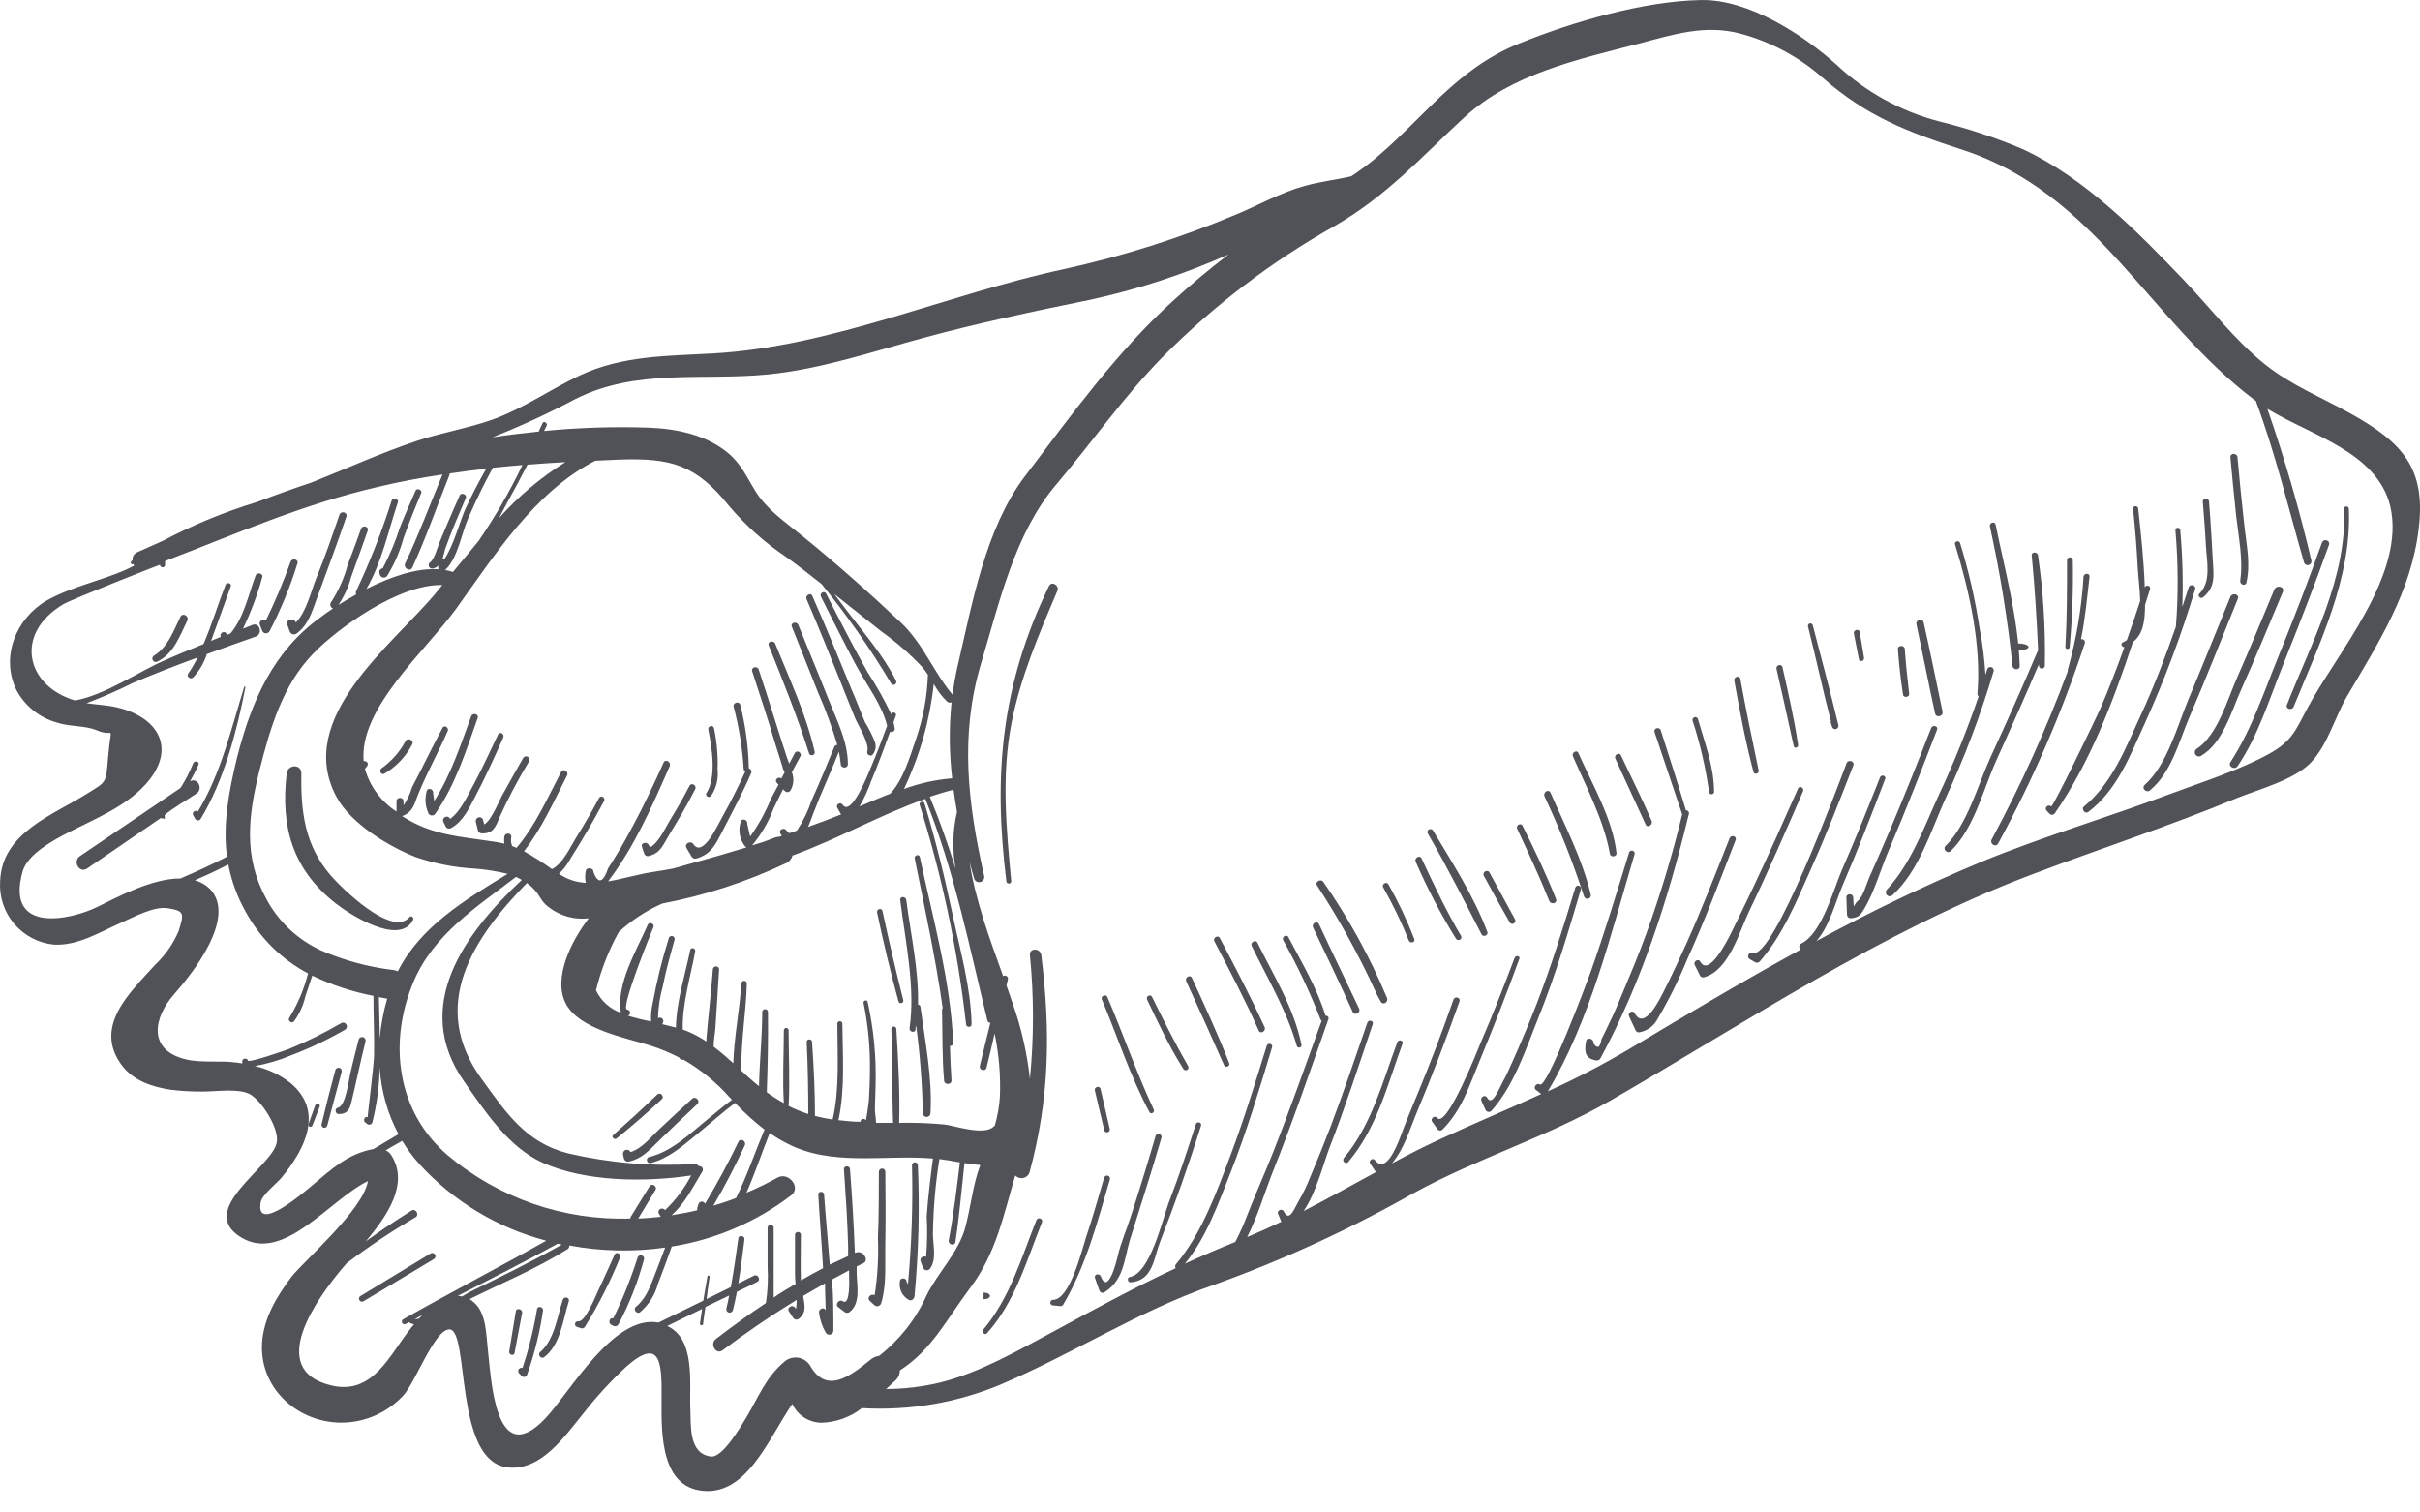 <svg width="80" height="50" viewBox="0 0 80 50" fill="none" xmlns="http://www.w3.org/2000/svg">
<path d="M77.696 13.666C76.734 13.128 75.747 12.739 74.876 12.045C73.869 11.238 73.085 10.192 72.197 9.264C70.657 7.651 68.934 5.897 66.886 4.938C65.983 4.554 65.051 4.244 64.097 4.011C62.831 3.679 61.668 3.036 60.714 2.141C59.586 1.126 57.783 -0.028 56.241 0.001C54.329 0.032 51.969 0.728 50.206 1.444C48.133 2.29 47.104 3.864 45.452 5.249C45.201 5.456 44.939 5.65 44.668 5.829C44.157 5.945 43.641 6.004 43.131 6.145C42.338 6.362 41.602 6.785 40.846 7.098C39.012 7.869 37.111 8.471 35.167 8.898C31.309 9.724 27.519 11.461 23.568 11.684C22.045 11.768 20.568 11.752 19.16 12.414C18.171 12.882 17.291 13.514 16.253 13.881C15.449 14.163 14.603 14.301 13.797 14.569C12.61 14.966 11.47 15.485 10.306 15.948C9.698 16.151 9.095 16.367 8.495 16.596C7.423 16.922 6.384 17.35 5.393 17.874L4.53 18.26C4.481 18.282 4.439 18.319 4.413 18.366C4.386 18.414 4.376 18.469 4.384 18.522L4.344 18.551C4.291 18.593 4.344 18.686 4.401 18.644L4.437 18.7C4.344 18.745 4.248 18.793 4.155 18.838C3.309 19.208 2.345 19.402 1.552 19.848C0.537 20.431 0.01 21.703 0.537 22.8C0.675 23.064 0.865 23.296 1.096 23.482C1.327 23.669 1.593 23.806 1.879 23.886C2.297 24.03 2.819 23.976 3.213 24.148C3.808 24.408 3.673 23.835 3.574 25.031C3.501 25.919 3.521 25.832 2.895 26.227C1.747 26.949 0.058 27.527 0.004 29.134C-0.029 29.645 0.137 30.148 0.468 30.539C0.799 30.929 1.269 31.176 1.778 31.227C2.565 31.274 3.298 30.815 3.983 30.513C4.386 30.335 5.083 29.949 5.545 30.025C6.109 30.116 6.084 30.194 5.909 30.77C5.73 31.197 5.463 31.581 5.125 31.898C4.31 32.803 3.067 33.928 4.028 35.217C4.412 35.73 5.038 35.933 5.644 36.026C5.998 36.068 6.354 36.088 6.71 36.085C7.17 36.085 7.861 35.975 8.241 36.162C8.622 36.348 9.24 37.29 9.149 37.769C9 38.581 6.468 39.986 7.968 40.905C9.378 41.768 10.884 39.667 12.164 39.044C12.001 40.008 10.043 41.683 9.626 42.222C9.147 42.862 8.718 43.573 8.664 44.39C8.563 45.989 10.01 47.171 11.555 47.016C12.234 46.948 12.864 46.635 13.329 46.136C13.723 45.721 14.35 43.984 14.84 43.948C15.545 43.894 14.973 48.313 16.786 48.51C17.897 48.635 18.681 47.461 19.296 46.711C19.724 46.163 20.195 45.65 20.706 45.177C21.834 44.184 21.876 45.062 21.871 46.13C21.871 47.12 21.761 49.041 23.117 49.269C24.66 49.531 25.393 47.577 26.191 46.412C26.278 46.597 26.415 46.754 26.587 46.863C26.76 46.973 26.959 47.032 27.164 47.033C27.646 47.016 28.111 46.848 28.492 46.55C30.062 46.642 31.632 46.375 33.083 45.769C35.46 44.757 37.671 43.324 40.113 42.481C42.401 41.659 44.614 40.643 46.729 39.444C48.833 38.291 51.123 37.597 53.215 36.396C57.775 33.77 62.152 30.82 67.095 28.937C69.388 28.065 71.717 27.312 73.982 26.37C74.692 26.088 75.854 25.776 76.401 25.2C76.948 24.625 77.202 23.672 77.586 23.02C78.64 21.227 79.715 19.56 79.96 17.454C80.191 15.468 79.416 14.622 77.696 13.666ZM19.008 13.198C21.03 12.169 23.213 12.592 25.384 12.378C27.136 12.203 28.802 11.636 30.491 11.179C32.324 10.68 34.172 10.291 36.035 9.91C37.607 9.569 39.14 9.067 40.61 8.413C39.967 8.903 39.346 9.425 38.754 9.966C36.896 11.659 35.398 13.745 33.881 15.745C32.575 17.471 32.141 19.947 31.656 22.025C31.583 22.341 31.529 22.654 31.487 22.964C30.849 22.203 30.531 21.289 29.767 20.567C28.723 19.583 27.635 18.618 26.521 17.716C25.957 17.253 25.373 16.87 24.97 16.235C24.688 15.776 24.505 15.344 24.076 14.983C23.348 14.371 22.361 14.171 21.431 14.137C20.281 14.099 19.13 14.135 17.985 14.247C18.013 14.185 18.044 14.126 18.075 14.064C18.106 14.002 17.985 13.895 17.939 13.985C17.894 14.075 17.852 14.171 17.807 14.267C17.297 14.318 16.786 14.38 16.281 14.456C17.213 14.088 18.123 13.668 19.008 13.198ZM33.055 36.249C33.034 36.575 32.977 36.897 32.886 37.211L32.852 37.239C32.544 37.56 31.526 37.205 31.225 37.174C30.726 37.127 30.225 37.109 29.724 37.12C29.753 36.085 29.693 35.039 29.631 34.018C29.631 33.911 29.459 33.908 29.465 34.018C29.51 35.053 29.485 36.091 29.524 37.12H28.96C28.96 36.991 28.923 36.796 28.923 36.689C28.923 36.407 28.943 36.125 28.946 35.843C28.969 34.929 28.881 34.017 28.684 33.124C28.664 33.034 28.529 33.071 28.548 33.161C28.7 33.903 28.77 34.66 28.757 35.417C28.757 35.741 28.74 36.066 28.723 36.387C28.723 36.435 28.633 37.05 28.622 37.033C28.611 37.015 28.594 37.001 28.575 36.994C28.555 36.986 28.534 36.985 28.514 36.991C28.493 36.997 28.476 37.009 28.463 37.026C28.451 37.042 28.444 37.063 28.444 37.084C28.193 37.084 27.951 37.058 27.716 37.03C27.942 36.007 27.855 34.867 27.846 33.829C27.843 33.81 27.832 33.792 27.817 33.78C27.802 33.767 27.783 33.76 27.763 33.76C27.743 33.76 27.724 33.767 27.709 33.78C27.694 33.792 27.683 33.81 27.68 33.829C27.68 34.859 27.762 36.001 27.525 37.01C27.328 36.981 27.133 36.941 26.941 36.892C26.941 36.077 26.901 35.262 26.845 34.447C26.845 34.334 26.662 34.331 26.667 34.447C26.707 35.242 26.718 36.032 26.721 36.827C26.497 36.756 26.279 36.667 26.07 36.562C26.117 35.733 26.07 34.89 26.07 34.061C26.07 34.04 26.061 34.02 26.046 34.005C26.032 33.99 26.012 33.982 25.991 33.982C25.97 33.982 25.95 33.99 25.935 34.005C25.92 34.02 25.912 34.04 25.912 34.061C25.912 34.859 25.864 35.668 25.912 36.466C25.716 36.358 25.528 36.239 25.348 36.108C25.379 35.22 25.398 34.331 25.387 33.44C25.383 33.418 25.372 33.398 25.354 33.383C25.337 33.369 25.315 33.361 25.293 33.361C25.27 33.361 25.248 33.369 25.231 33.383C25.214 33.398 25.202 33.418 25.198 33.44C25.198 34.255 25.108 35.087 25.091 35.908L24.913 35.761C24.775 35.64 24.631 35.516 24.507 35.392C24.488 34.438 24.665 33.443 24.688 32.513C24.688 32.394 24.513 32.397 24.505 32.513C24.462 33.336 24.265 34.269 24.242 35.149C24.031 34.957 23.819 34.771 23.591 34.602C23.591 34.379 23.639 34.151 23.65 33.976C23.695 33.333 23.729 32.69 23.771 32.047C23.771 31.915 23.574 31.915 23.565 32.047C23.512 32.817 23.413 33.587 23.351 34.357V34.43C23.131 34.282 22.896 34.159 22.649 34.063L22.57 34.038C22.547 33.178 22.838 32.245 22.982 31.449C23.001 31.345 22.841 31.297 22.818 31.404C22.657 32.194 22.361 33.096 22.344 33.97L21.896 33.858L21.924 33.782C21.93 33.759 21.928 33.736 21.921 33.715C21.913 33.693 21.898 33.675 21.88 33.662C21.861 33.649 21.839 33.642 21.816 33.641C21.793 33.641 21.771 33.648 21.752 33.66C21.759 33.309 21.811 32.96 21.907 32.622C22.009 32.095 22.155 31.582 22.299 31.066C22.306 31.04 22.302 31.013 22.289 30.991C22.276 30.968 22.254 30.951 22.229 30.945C22.203 30.938 22.176 30.942 22.154 30.955C22.131 30.968 22.114 30.99 22.108 31.015C21.887 31.72 21.71 32.437 21.577 33.164C21.53 33.361 21.512 33.565 21.524 33.767C21.266 33.718 21.011 33.655 20.759 33.578C20.783 33.571 20.802 33.555 20.815 33.534C20.828 33.513 20.833 33.488 20.829 33.464C20.825 33.44 20.813 33.418 20.795 33.401C20.776 33.385 20.753 33.376 20.729 33.375C20.497 33.347 21.524 30.837 21.603 30.646C21.645 30.538 21.462 30.459 21.416 30.567C21.047 31.413 20.367 32.518 20.523 33.48C20.343 33.417 20.179 33.319 20.038 33.191C19.897 33.064 19.783 32.91 19.702 32.738C19.867 32.066 20.12 31.418 20.455 30.812C20.879 30.421 21.365 30.103 21.893 29.87C23.311 29.6 24.689 29.15 25.993 28.531C26.044 28.506 26.088 28.472 26.123 28.429C26.159 28.386 26.185 28.336 26.199 28.282C27.683 27.744 29.101 26.932 30.59 26.41C31.546 28.779 32.037 31.269 32.643 33.742C32.648 33.764 32.661 33.782 32.679 33.794C32.698 33.807 32.72 33.811 32.742 33.807C32.623 34.283 32.505 34.757 32.392 35.234C32.358 35.378 32.578 35.437 32.612 35.296C32.705 34.924 32.792 34.551 32.88 34.168C33.023 34.852 33.082 35.551 33.055 36.249ZM23.579 39.861C23.96 39.216 24.304 38.547 24.62 37.868C24.685 37.727 24.479 37.605 24.411 37.746C24.076 38.449 23.704 39.128 23.306 39.797C23.298 39.775 23.284 39.756 23.265 39.743C23.246 39.73 23.223 39.723 23.2 39.723C23.177 39.723 23.155 39.73 23.136 39.743C23.117 39.756 23.102 39.775 23.095 39.797C23.064 39.864 23.047 39.937 23.044 40.011C22.762 40.079 22.48 40.129 22.198 40.175C22.646 39.785 22.914 39.221 23.221 38.725C23.232 38.706 23.237 38.684 23.236 38.661C23.235 38.639 23.228 38.618 23.215 38.6C23.203 38.581 23.185 38.567 23.165 38.558C23.144 38.55 23.122 38.547 23.1 38.55C23.085 38.528 23.064 38.509 23.04 38.497C23.016 38.484 22.989 38.478 22.962 38.48C21.56 38.565 20.154 38.447 18.785 38.13C17.375 37.772 16.735 36.788 15.926 35.676C14.149 33.237 15.644 31.012 17.418 29.191C17.883 29.532 17.799 29.738 18.145 29.994C18.52 30.283 18.993 30.414 19.462 30.358C18.898 31.085 18.264 32.332 18.704 33.178C19.144 34.024 20.678 34.306 21.487 34.56C21.82 34.665 22.142 34.799 22.451 34.96C22.464 34.988 22.486 35.011 22.513 35.024C22.54 35.037 22.571 35.041 22.601 35.034C23.167 35.361 23.676 35.777 24.11 36.266C24.141 36.294 24.169 36.325 24.197 36.356C23.915 36.562 23.667 36.779 23.402 36.993C22.81 37.473 22.212 38.068 21.456 38.251C21.329 38.282 21.383 38.482 21.512 38.449C22.105 38.291 22.539 37.907 23.004 37.526C23.47 37.146 23.85 36.802 24.299 36.461C24.602 36.781 24.931 37.078 25.28 37.349C25.267 37.361 25.258 37.375 25.252 37.391C24.944 38.13 24.688 38.891 24.332 39.605C24.09 39.701 23.833 39.782 23.579 39.861ZM21.473 39.218C21.264 39.554 21.058 39.89 20.852 40.225C20.842 40.242 20.836 40.262 20.836 40.282C18.635 40.354 16.486 39.609 14.801 38.192C13.109 36.745 12.827 34.453 13.673 32.45C14.327 30.899 15.76 29.977 17.057 28.99C17.123 29.019 17.187 29.052 17.249 29.089C15.356 30.857 13.6 33.257 15.339 35.747C16.027 36.734 16.803 37.921 17.937 38.437C19.347 39.072 21.321 39.089 22.849 38.858C22.627 39.285 22.335 39.673 21.986 40.005C21.899 39.887 21.704 39.988 21.783 40.124L21.842 40.225C21.594 40.253 21.346 40.273 21.098 40.284L21.662 39.348C21.747 39.218 21.549 39.097 21.473 39.218ZM15.269 42.859C15.225 42.848 15.179 42.842 15.134 42.839C16.236 42.275 17.347 41.711 18.439 41.114L18.574 41.145C17.57 41.709 16.549 42.211 15.517 42.715C15.466 42.743 15.379 42.797 15.269 42.862V42.859ZM13.709 43.609L13.966 43.471L13.853 43.59C13.806 43.602 13.758 43.609 13.709 43.609ZM12.553 34.348C12.553 33.886 12.531 33.423 12.525 32.964L12.765 33.009H12.801C12.674 33.446 12.591 33.895 12.553 34.348ZM10.551 31.393L10.528 31.379C9.793 31.02 9.19 30.439 8.805 29.718C8.038 28.328 8.205 26.951 8.58 25.46C8.927 24.081 9.344 22.64 10.365 21.596C11.183 20.75 13.216 19.295 14.623 19.34L14.392 19.622C13.002 21.297 9.705 23.742 11.132 26.359C11.606 27.231 12.852 27.983 13.741 28.333C14.368 28.549 15.021 28.677 15.684 28.714C16.054 28.742 16.422 28.8 16.783 28.889C15.373 29.749 13.907 30.623 13.151 32.109C13.111 32.091 13.068 32.077 13.024 32.07C12.17 31.97 11.336 31.742 10.551 31.393ZM19.682 15.229L20.441 15.195C22.189 15.127 23.013 15.367 24.107 16.732C24.651 17.374 25.281 17.937 25.979 18.407C26.377 18.689 26.769 19.002 27.158 19.306C28.004 20.345 28.773 21.444 29.459 22.595C29.518 22.699 29.674 22.609 29.62 22.501C29.197 21.655 28.551 20.922 27.979 20.166L27.578 19.636C28.097 20.048 28.613 20.462 29.132 20.871C29.622 21.219 30.077 21.615 30.488 22.053C30.555 22.134 30.617 22.219 30.675 22.307C30.65 23.034 30.516 23.754 30.277 24.442C30.085 25.006 29.857 25.781 29.431 26.238C29.084 26.37 28.746 26.52 28.41 26.661C28.565 26.398 28.693 26.12 28.794 25.832C29.022 25.29 29.225 24.743 29.423 24.193C29.493 24.213 29.589 24.177 29.578 24.089C29.569 24.017 29.556 23.945 29.538 23.875C29.564 23.799 29.595 23.723 29.62 23.646C29.645 23.57 29.502 23.505 29.465 23.601V23.618C29.237 23.137 28.976 22.672 28.684 22.228C28.207 21.382 27.756 20.499 27.31 19.625C27.251 19.509 27.082 19.611 27.138 19.724C27.516 20.477 27.894 21.23 28.292 21.98C28.627 22.611 29.155 23.288 29.327 23.993C29.16 24.442 28.994 24.887 28.808 25.327C28.709 25.564 28.142 27.019 27.855 26.602C27.781 26.497 27.615 26.602 27.68 26.703L27.804 26.923C27.446 27.07 27.079 27.205 26.71 27.338C26.772 27.205 26.823 27.056 26.885 26.892C27.147 26.204 27.463 25.533 27.731 24.851C27.758 24.986 27.779 25.122 27.793 25.259C27.793 25.409 28.032 25.415 28.029 25.259C28.029 24.512 27.649 23.779 27.378 23.091C27.059 22.279 26.718 21.472 26.391 20.66C26.337 20.527 26.123 20.584 26.177 20.719C26.459 21.441 26.758 22.16 27.04 22.885C27.289 23.451 27.503 24.032 27.68 24.625C27.659 24.625 27.638 24.63 27.62 24.642C27.603 24.654 27.589 24.67 27.581 24.69C27.339 25.288 27.09 25.88 26.828 26.466C26.711 26.817 26.547 27.151 26.343 27.459L26.095 27.544C26.053 27.521 26.018 27.488 25.993 27.448C25.912 27.332 25.711 27.448 25.802 27.561L25.844 27.631L25.754 27.662C25.708 27.663 25.663 27.671 25.621 27.687L25.232 27.834L24.863 27.947C25.168 27.581 25.41 27.167 25.576 26.72C25.675 26.512 25.782 26.303 25.886 26.094L25.945 26.151C25.959 26.163 25.974 26.173 25.991 26.179C26.009 26.185 26.027 26.187 26.045 26.185C26.064 26.183 26.081 26.177 26.096 26.167C26.112 26.157 26.125 26.144 26.134 26.128C26.186 26.037 26.216 25.936 26.224 25.832C26.231 25.729 26.215 25.624 26.177 25.527L26.459 25.003C26.521 24.881 26.34 24.777 26.275 24.896L26.089 25.245L26.008 25.023C25.692 24.061 25.401 23.091 25.08 22.132C25.035 21.997 24.823 22.056 24.865 22.191C25.131 22.995 25.393 23.799 25.635 24.611C25.709 24.856 25.79 25.096 25.864 25.338C25.864 25.389 25.909 25.462 25.937 25.536L25.83 25.736C25.728 25.651 25.584 25.787 25.683 25.883L25.737 25.936C25.652 26.097 25.562 26.258 25.48 26.418C25.303 26.856 25.074 27.271 24.798 27.654L24.702 27.233C24.724 27.095 24.519 27.03 24.485 27.174C24.441 27.309 24.431 27.452 24.456 27.591C24.481 27.73 24.539 27.861 24.626 27.972C24.64 27.988 24.656 28.003 24.674 28.015C24.045 28.206 23.41 28.39 22.784 28.562L22.257 28.711C22.051 28.751 21.845 28.787 21.634 28.818C21.146 28.886 20.621 29.049 20.102 29.137C20.974 27.995 21.569 26.627 22.139 25.327C22.198 25.192 21.997 25.073 21.938 25.209C21.622 25.908 21.298 26.605 20.934 27.281C20.759 27.608 20.579 27.936 20.387 28.251C20.295 28.404 20.201 28.553 20.105 28.7C19.936 29.188 19.773 29.233 19.617 28.829C19.634 28.686 19.386 28.652 19.364 28.796C19.337 28.924 19.337 29.056 19.364 29.185C19.095 29.172 18.833 29.096 18.599 28.962L18.475 28.886C18.623 28.75 18.747 28.59 18.842 28.412C19.239 27.78 19.617 27.143 19.97 26.478C20.026 26.368 19.863 26.269 19.803 26.382C19.567 26.819 19.321 27.25 19.056 27.671C18.867 27.972 18.608 28.559 18.244 28.731C17.948 28.517 17.64 28.32 17.322 28.141C17.917 27.38 18.306 26.495 18.746 25.634C18.811 25.505 18.616 25.389 18.549 25.519C18.1 26.379 17.703 27.284 17.076 28.029C17.029 28.009 16.981 27.986 16.93 27.969C16.89 27.874 16.881 27.768 16.904 27.668C16.904 27.515 16.687 27.521 16.671 27.668C16.664 27.742 16.664 27.816 16.671 27.89C16.569 27.865 16.462 27.843 16.349 27.826C15.204 27.651 14.273 27.617 13.295 26.98C13.693 26.827 13.698 26.537 13.859 26.173C14.141 25.493 14.505 24.842 14.801 24.168C14.852 24.05 14.68 23.948 14.626 24.067C14.391 24.51 14.164 24.955 13.944 25.4C13.839 25.609 13.729 25.818 13.622 26.026C13.56 26.24 13.464 26.443 13.34 26.627V26.489C13.34 26.342 13.106 26.34 13.109 26.489C13.112 26.638 13.109 26.717 13.109 26.83C12.601 26.502 12.23 26.001 12.065 25.42L12.13 25.333C12.146 25.316 12.156 25.295 12.159 25.272C12.161 25.249 12.155 25.226 12.143 25.207C12.13 25.188 12.112 25.173 12.09 25.166C12.068 25.158 12.045 25.159 12.023 25.166C11.86 23.429 14.042 21.543 15.069 20.138C16.324 18.398 17.677 16.247 19.682 15.229ZM16.498 17.124L16.758 16.633C16.989 16.213 17.218 15.787 17.438 15.361C17.855 15.327 18.272 15.299 18.69 15.277C17.875 15.784 17.137 16.407 16.498 17.124ZM31.476 25.73C30.931 25.775 30.395 25.893 29.882 26.083C30.404 24.988 30.737 23.814 30.869 22.609C30.984 22.824 31.131 23.02 31.306 23.189C31.326 23.209 31.35 23.221 31.377 23.227C31.403 23.232 31.431 23.229 31.456 23.218C31.372 24.053 31.379 24.896 31.476 25.73ZM30.737 26.34C30.993 26.252 31.256 26.173 31.521 26.108C31.555 26.354 31.594 26.599 31.636 26.841C31.492 27.456 31.476 28.093 31.588 28.714C31.34 27.91 31.058 27.118 30.737 26.34ZM16.293 15.463C16.617 15.429 16.944 15.398 17.271 15.372C16.853 16.246 16.367 17.086 15.819 17.885C15.537 18.226 15.255 18.573 14.973 18.909C14.889 18.88 14.803 18.858 14.716 18.844C15.128 18.469 15.255 17.64 15.469 17.152C15.723 16.571 15.991 16.01 16.293 15.463ZM3.222 29.98C2.311 30.426 0.159 30.883 0.751 28.799C0.915 28.235 1.758 27.78 2.246 27.527C3.112 27.081 4.13 26.681 4.804 25.939C5.859 24.78 5.261 23.717 3.876 23.387C3.549 23.308 3.213 23.299 2.881 23.249H2.855C3.377 23.052 3.888 22.829 4.386 22.58C5.094 22.279 5.813 22 6.535 21.734C6.442 21.919 6.338 22.098 6.222 22.27C6.152 22.369 6.301 22.476 6.386 22.394C6.592 22.175 6.746 21.912 6.837 21.624C7.377 21.425 7.916 21.232 8.456 21.044C8.698 20.956 8.588 20.564 8.349 20.657L8.033 20.784C8.294 20.24 8.506 19.674 8.667 19.092C8.718 18.954 8.498 18.895 8.447 19.033C8.213 19.665 8.064 20.409 7.621 20.939L7.522 20.981L7.472 20.925C7.39 20.838 7.235 20.953 7.302 21.052L6.978 21.187C7.195 20.587 7.41 19.986 7.629 19.385C7.669 19.275 7.497 19.233 7.455 19.337C7.212 19.961 7.003 20.651 6.727 21.292C6.279 21.475 5.83 21.655 5.385 21.856C4.612 22.191 3.459 22.984 2.48 23.156C0.85 22.673 0.453 20.945 2.102 19.969C2.384 19.808 5.289 18.658 5.289 18.672C5.289 18.779 5.464 18.782 5.458 18.672V18.579C5.459 18.569 5.459 18.558 5.458 18.548C7.787 17.654 10.043 16.658 12.502 16.094C13.205 15.925 13.912 15.795 14.629 15.685C14.217 16.664 13.853 17.659 13.396 18.621C13.318 18.779 13.56 18.92 13.633 18.759C14.093 17.758 14.448 16.718 14.86 15.697C14.864 15.682 14.864 15.666 14.86 15.652C15.263 15.592 15.666 15.539 16.073 15.496C15.83 15.919 15.604 16.354 15.396 16.799C15.213 17.191 14.995 18.051 14.685 18.491C14.665 18.487 14.644 18.487 14.623 18.491C14.668 18.364 14.691 18.209 14.739 18.088C14.931 17.538 15.173 17 15.399 16.464C15.447 16.348 15.246 16.264 15.196 16.379C15.035 16.74 14.877 17.101 14.725 17.465C14.657 17.626 14.589 17.784 14.524 17.944C14.46 18.105 14.352 18.494 14.226 18.582C14.202 18.596 14.184 18.618 14.175 18.645C14.166 18.671 14.167 18.7 14.178 18.725C14.188 18.751 14.208 18.772 14.233 18.784C14.258 18.797 14.286 18.8 14.313 18.793C14.382 18.777 14.446 18.744 14.499 18.697C14.49 18.716 14.485 18.737 14.485 18.758C14.485 18.779 14.49 18.799 14.499 18.819C13.763 18.768 12.892 19.078 12.113 19.47C12.621 18.599 12.832 17.558 13.151 16.613C13.193 16.481 12.99 16.427 12.945 16.557C12.622 17.576 12.231 18.573 11.775 19.54C11.767 19.558 11.762 19.576 11.762 19.595C11.762 19.614 11.767 19.633 11.775 19.65C11.569 19.766 11.372 19.882 11.191 19.997C11.379 19.711 11.521 19.397 11.611 19.067C11.795 18.559 11.978 18.051 12.156 17.544C12.206 17.403 11.986 17.346 11.936 17.482C11.789 17.877 11.654 18.271 11.496 18.663C11.381 19.103 11.196 19.521 10.949 19.901C10.935 19.918 10.926 19.938 10.922 19.959C10.918 19.981 10.918 20.003 10.924 20.023C10.93 20.044 10.941 20.064 10.955 20.079C10.97 20.096 10.988 20.108 11.008 20.116C10.861 20.212 10.726 20.302 10.607 20.398C9.034 21.526 8.32 23.167 7.847 25.003C7.565 26.151 7.359 27.259 7.505 28.33H7.488C6.992 28.587 6.482 28.818 5.968 29.041C5.027 29.033 3.859 29.667 3.222 29.98ZM8.617 39.754C8.662 39.486 9.181 39.1 9.327 38.908C10.083 37.983 10.717 36.74 9.609 35.806C9.261 35.532 8.855 35.339 8.422 35.242C8.827 35.17 9.224 35.054 9.604 34.895C10.231 34.658 10.839 34.369 11.42 34.032C11.444 34.014 11.46 33.986 11.466 33.956C11.472 33.926 11.466 33.895 11.451 33.868C11.435 33.842 11.411 33.822 11.382 33.812C11.353 33.802 11.321 33.803 11.293 33.815C10.731 34.144 10.146 34.434 9.544 34.681C9.446 34.718 8.21 35.152 8.196 35.059C8.182 34.966 7.999 34.98 8.01 35.084V35.155L7.821 35.127C7.297 35.053 6.674 35.144 6.16 35.025C4.869 34.723 5.063 33.646 5.768 32.854C6.363 32.182 7.844 30.316 6.936 29.382C6.797 29.247 6.626 29.15 6.439 29.1C6.817 28.939 7.187 28.767 7.548 28.578C7.651 29.121 7.842 29.643 8.112 30.124C8.584 30.999 9.305 31.715 10.184 32.18C10.052 32.698 9.843 33.193 9.564 33.649C9.499 33.739 9.643 33.852 9.716 33.767C9.898 33.521 10.026 33.239 10.094 32.941L10.323 32.253C10.965 32.561 11.645 32.786 12.345 32.921C12.345 33.57 12.378 34.219 12.367 34.867C12.367 35.169 12.142 36.926 12.156 36.931C12.046 36.886 11.992 37.053 12.079 37.112L12.15 37.163C12.164 37.172 12.181 37.177 12.197 37.179C12.214 37.18 12.231 37.178 12.247 37.171C12.262 37.165 12.277 37.155 12.288 37.142C12.299 37.129 12.307 37.114 12.311 37.098C12.459 36.505 12.54 35.898 12.553 35.287C12.599 36.059 12.81 36.813 13.174 37.495L12.347 37.986C11.501 38.136 10.957 38.654 10.317 39.19C10.1 39.371 8.439 40.812 8.617 39.754ZM10.94 45.798C8.746 45.267 10.551 42.851 11.281 41.971C11.335 41.903 11.394 41.835 11.459 41.762C12.187 41.21 12.947 40.703 13.735 40.242C13.879 40.157 13.735 39.932 13.605 40.019C13.089 40.341 12.587 40.682 12.094 41.035C12.824 40.169 13.523 39.123 12.94 38.195C12.893 38.122 12.828 38.063 12.751 38.026C12.934 37.924 13.114 37.82 13.295 37.715C13.459 37.986 13.648 38.241 13.859 38.477C14.983 39.712 16.442 40.593 18.058 41.015C16.49 41.898 14.891 42.727 13.326 43.615C13.306 43.627 13.291 43.646 13.285 43.669C13.28 43.692 13.283 43.716 13.295 43.736C13.307 43.756 13.326 43.771 13.349 43.777C13.372 43.783 13.396 43.779 13.416 43.767L13.521 43.711C13.57 43.747 13.629 43.77 13.69 43.778L13.582 43.908C12.883 44.771 12.345 46.139 10.94 45.798ZM29.062 44.822C28.958 44.836 28.86 44.879 28.78 44.946C28.089 45.51 27.322 46.091 26.783 45.149C26.739 45.076 26.679 45.014 26.608 44.968C26.537 44.921 26.456 44.891 26.372 44.88C26.287 44.87 26.202 44.878 26.121 44.905C26.04 44.932 25.967 44.977 25.906 45.036C25.305 45.549 25.06 46.215 24.662 46.875C24.507 47.126 23.892 48.197 23.503 48.15C22.75 48.059 22.846 47.092 22.821 46.581C22.779 45.769 23.01 44.266 22.057 43.835L23.21 43.271C23.188 43.429 23.162 43.587 23.14 43.747C23.138 43.755 23.138 43.764 23.14 43.771C23.141 43.779 23.145 43.787 23.15 43.793C23.155 43.799 23.161 43.804 23.168 43.808C23.176 43.811 23.184 43.813 23.192 43.813C23.2 43.813 23.208 43.811 23.215 43.808C23.222 43.804 23.229 43.799 23.234 43.793C23.239 43.787 23.242 43.779 23.244 43.771C23.246 43.764 23.246 43.755 23.244 43.747C23.264 43.567 23.295 43.386 23.32 43.206L24.104 42.828C24.076 42.972 24.048 43.11 24.014 43.254C24.006 43.282 24.01 43.313 24.024 43.338C24.039 43.364 24.063 43.383 24.091 43.391C24.12 43.398 24.15 43.395 24.176 43.38C24.201 43.366 24.22 43.342 24.228 43.313C24.279 43.113 24.321 42.91 24.361 42.704C24.583 42.597 24.809 42.49 25.032 42.377C25.167 42.312 25.049 42.095 24.913 42.177L24.409 42.428C24.488 41.94 24.55 41.449 24.612 40.961C24.612 40.846 24.425 40.817 24.409 40.933C24.332 41.474 24.259 42.013 24.16 42.549L23.357 42.944C23.391 42.698 23.419 42.453 23.458 42.211C23.458 42.163 23.396 42.143 23.388 42.191C23.337 42.473 23.292 42.727 23.25 42.997L21.769 43.722C20.272 43.44 18.822 46.06 18.021 46.897C16.357 48.64 16.239 45.561 16.126 44.605C16.07 44.128 16.081 43.426 15.681 43.068C15.632 43.023 15.579 42.982 15.523 42.947C16.608 42.408 17.72 41.948 18.76 41.297C18.781 41.285 18.798 41.266 18.808 41.244C18.819 41.222 18.821 41.197 18.817 41.173C19.863 41.368 20.935 41.392 21.989 41.243C21.902 41.472 21.817 41.703 21.727 41.931C21.546 42.38 21.408 42.89 21.019 43.203C20.92 43.285 21.053 43.457 21.157 43.381C21.446 43.137 21.653 42.81 21.749 42.445C21.91 42.036 22.059 41.624 22.206 41.209C23.642 40.98 24.998 40.398 26.154 39.517C26.498 39.252 26.061 38.728 25.703 38.931C25.37 39.116 25.028 39.283 24.677 39.43C24.959 38.784 25.184 38.11 25.444 37.456C25.624 37.581 25.812 37.695 26.008 37.794C27.488 38.575 29.234 38.161 30.841 38.299C30.759 38.931 30.68 39.565 30.635 40.203C30.659 40.651 30.652 41.1 30.615 41.548C30.531 41.503 30.393 41.582 30.432 41.692L30.508 41.9C30.516 41.925 30.531 41.946 30.551 41.962C30.57 41.979 30.594 41.989 30.62 41.992C30.645 41.996 30.671 41.992 30.694 41.981C30.717 41.97 30.737 41.953 30.751 41.931C30.968 41.621 30.844 41.161 30.841 40.803C30.851 39.97 30.922 39.139 31.055 38.316C31.287 38.344 31.512 38.387 31.732 38.426C31.625 39.286 31.526 40.149 31.363 41.001C31.337 41.147 31.56 41.204 31.583 41.063C31.715 40.194 31.786 39.32 31.884 38.449C32.057 38.481 32.231 38.502 32.406 38.514C32.152 39.199 32.099 39.867 31.916 40.558C31.693 41.404 31.01 42.05 30.624 42.837C30.272 43.615 29.736 44.297 29.062 44.822ZM76.257 23.449C75.888 24.145 75.764 24.498 75.031 24.91C74.007 25.474 72.794 25.854 71.697 26.263C69.653 27.03 67.555 27.648 65.533 28.477C63.659 29.259 61.828 30.139 60.045 31.111C60.479 30.626 60.691 29.78 60.911 29.272C61.413 28.11 61.87 26.929 62.321 25.747C62.36 25.64 62.191 25.595 62.149 25.699C61.746 26.72 61.337 27.738 60.897 28.742C60.615 29.388 60.228 30.868 59.54 31.195C59.524 31.206 59.51 31.219 59.5 31.235C59.489 31.252 59.483 31.27 59.481 31.289C59.479 31.308 59.482 31.328 59.489 31.346C59.495 31.364 59.506 31.38 59.521 31.393C57.592 32.45 55.697 33.578 53.813 34.706C52.956 35.21 52.073 35.668 51.168 36.077C52.578 33.714 53.26 30.84 54.038 28.229C54.042 28.206 54.037 28.182 54.024 28.163C54.011 28.143 53.992 28.129 53.969 28.123C53.947 28.117 53.923 28.119 53.902 28.129C53.881 28.139 53.864 28.157 53.855 28.178C53.449 29.509 53.04 30.843 52.575 32.157C52.434 32.552 51.134 36.001 50.905 35.851C50.801 35.784 50.669 35.947 50.77 36.026L50.942 36.162H50.959C49.831 36.68 48.675 37.16 47.521 37.699C47.008 37.938 46.509 38.195 46.016 38.46C46.416 37.978 46.58 37.397 46.839 36.768C47.347 35.561 47.809 34.334 48.249 33.102C48.291 32.975 48.094 32.921 48.049 33.045C47.679 34.1 47.285 35.144 46.856 36.176C46.661 36.647 46.464 37.115 46.292 37.586C46.165 37.913 45.81 38.821 45.446 38.347C45.378 38.26 45.234 38.373 45.294 38.465L45.485 38.748C44.69 39.179 43.901 39.622 43.094 40.036C43.506 39.436 43.734 38.519 43.94 37.969C44.467 36.616 44.916 35.231 45.381 33.855C45.418 33.742 45.243 33.697 45.203 33.807C44.806 34.952 44.419 36.099 43.991 37.233C43.774 37.797 43.548 38.361 43.308 38.925C43.204 39.192 43.079 39.45 42.936 39.698C42.801 39.915 42.629 40.442 42.437 40.042C42.386 39.938 42.206 40.014 42.248 40.121L42.358 40.389C41.989 40.566 41.611 40.736 41.23 40.894C41.566 40.231 41.794 39.467 42.031 38.852C42.711 37.16 43.306 35.417 43.915 33.691C43.94 33.618 43.881 33.573 43.819 33.576C43.537 32.659 43.035 31.827 42.592 30.981C42.533 30.868 42.361 30.967 42.42 31.083C42.89 31.923 43.301 32.794 43.65 33.691C43.657 33.713 43.672 33.732 43.692 33.745C43.167 35.2 42.651 36.661 42.084 38.099C41.816 38.776 41.52 39.438 41.255 40.112C41.135 40.436 40.995 40.751 40.835 41.057C40.271 41.286 39.716 41.526 39.169 41.776C39.871 40.93 40.268 39.802 40.66 38.815C41.202 37.442 41.628 36.029 42.053 34.619C42.087 34.506 41.91 34.458 41.876 34.571C41.498 35.789 41.123 37.013 40.672 38.209C40.22 39.405 39.724 40.792 38.867 41.802C38.855 41.819 38.848 41.841 38.848 41.862C38.848 41.884 38.855 41.905 38.867 41.923C37.53 42.552 36.247 43.245 34.919 43.967C33.72 44.61 32.398 45.377 31.075 45.705C30.491 45.845 29.893 45.917 29.293 45.919L29.575 45.659C29.628 45.616 29.671 45.562 29.7 45.501C29.73 45.44 29.746 45.372 29.747 45.304C30.799 44.627 31.273 43.646 32.085 42.557C32.931 41.429 33.173 40.174 33.562 38.86C33.595 38.895 33.636 38.921 33.681 38.935C33.726 38.95 33.775 38.953 33.821 38.944C33.868 38.935 33.912 38.914 33.948 38.884C33.985 38.854 34.013 38.814 34.031 38.77C34.699 36.317 34.733 34.094 34.422 31.573C34.394 31.337 34.022 31.328 34.047 31.573C34.181 32.935 34.181 34.306 34.047 35.668C33.955 34.823 33.766 33.991 33.483 33.189C33.416 32.989 33.345 32.786 33.272 32.577C33.289 32.51 33.303 32.442 33.32 32.374C33.324 32.354 33.322 32.333 33.315 32.315C33.307 32.295 33.294 32.279 33.277 32.268C33.26 32.257 33.239 32.251 33.219 32.251C33.199 32.252 33.179 32.258 33.162 32.27C32.73 31.074 32.243 29.766 32.051 28.491C32.102 28.68 32.152 28.872 32.206 29.055C32.221 29.095 32.251 29.127 32.289 29.146C32.327 29.165 32.37 29.169 32.411 29.158C32.452 29.147 32.488 29.121 32.511 29.085C32.534 29.05 32.543 29.007 32.536 28.965C31.994 26.568 31.718 24.303 32.437 21.915C33.038 19.913 33.545 17.637 34.905 16.032C36.1 14.622 37.161 13.091 38.466 11.768C40.141 10.086 42.038 8.643 44.106 7.479C45.855 6.467 46.952 5.223 48.415 3.872C50.003 2.426 52.16 1.969 54.177 1.442C55.305 1.145 56.356 0.801 57.524 1.109C58.542 1.38 59.483 1.886 60.271 2.586C61.717 3.844 63.037 4.357 64.853 4.944C69.289 6.379 71.037 10.584 74.523 13.218L74.571 13.249C75.225 14.997 75.651 16.808 76.17 18.607C76.182 18.635 76.204 18.657 76.231 18.671C76.259 18.684 76.29 18.687 76.319 18.679C76.349 18.671 76.374 18.653 76.391 18.628C76.408 18.603 76.416 18.572 76.412 18.542C76.014 16.842 75.528 15.164 74.954 13.514C76.415 14.405 78.558 14.938 79.013 16.715C79.554 19.002 77.23 21.605 76.257 23.449Z" fill="#515257"/>
<path d="M13.657 30.407C13.691 30.337 13.598 30.252 13.541 30.317C12.96 31.002 11.285 29.352 10.921 28.927C10.075 27.934 9.94 26.831 9.963 25.568C9.963 25.247 9.514 25.264 9.478 25.568C9.269 27.319 9.667 28.741 11.094 29.863C11.539 30.215 13.206 31.298 13.657 30.407Z" fill="#515257"/>
<path d="M28.277 41.416H28.26C28.224 40.493 28.17 39.577 28.099 38.655C28.099 38.525 27.891 38.525 27.899 38.655C27.953 39.501 28.018 40.364 28.037 41.218V41.523C27.834 41.618 27.631 41.717 27.431 41.805C27.372 41.032 27.296 40.259 27.242 39.492C27.242 39.371 27.045 39.368 27.05 39.492C27.096 40.296 27.163 41.108 27.208 41.923C26.963 42.053 26.718 42.188 26.475 42.329C26.461 41.822 26.475 41.311 26.475 40.809C26.471 40.786 26.459 40.765 26.442 40.75C26.424 40.735 26.401 40.727 26.378 40.727C26.355 40.727 26.332 40.735 26.314 40.75C26.296 40.765 26.285 40.786 26.281 40.809C26.281 41.238 26.281 41.655 26.281 42.095C26.281 42.149 26.281 42.281 26.3 42.445C26.055 42.591 25.812 42.727 25.576 42.896C25.576 42.71 25.576 42.515 25.576 42.309C25.576 41.745 25.576 41.153 25.576 40.575C25.572 40.551 25.559 40.53 25.541 40.514C25.523 40.499 25.5 40.49 25.476 40.49C25.451 40.49 25.428 40.499 25.41 40.514C25.392 40.53 25.379 40.551 25.375 40.575C25.375 41.009 25.375 41.444 25.375 41.875C25.398 42.276 25.379 42.679 25.319 43.076C24.755 43.452 24.205 43.849 23.669 44.261C23.449 44.427 23.669 44.805 23.889 44.636C24.673 44.047 25.491 43.488 26.337 42.972C26.337 43.073 26.329 43.174 26.314 43.274L26.281 43.229C26.193 43.11 25.999 43.229 26.078 43.347C26.123 43.42 26.171 43.491 26.218 43.564C26.229 43.58 26.242 43.594 26.258 43.604C26.274 43.614 26.293 43.621 26.311 43.623C26.33 43.626 26.349 43.624 26.367 43.618C26.385 43.612 26.402 43.603 26.416 43.59C26.675 43.384 26.594 43.127 26.549 42.842C26.788 42.701 27.031 42.56 27.273 42.425C27.273 42.727 27.293 43.029 27.293 43.327C27.259 43.192 27.056 43.257 27.076 43.395C27.105 43.629 27.181 43.854 27.299 44.058C27.314 44.083 27.337 44.102 27.364 44.113C27.391 44.124 27.421 44.126 27.45 44.118C27.478 44.111 27.503 44.094 27.521 44.071C27.539 44.048 27.549 44.019 27.55 43.99C27.55 43.426 27.55 42.862 27.505 42.298L28.069 41.996V42.168C28.069 42.211 28.122 43.192 27.857 43.014C27.741 42.938 27.592 43.122 27.707 43.209L27.905 43.361C27.927 43.382 27.954 43.396 27.984 43.4C28.014 43.404 28.045 43.398 28.071 43.384C28.46 43.102 28.331 42.512 28.319 42.103C28.319 42.025 28.319 41.946 28.319 41.867L28.537 41.76C28.751 41.669 28.528 41.3 28.277 41.416Z" fill="#515257"/>
<path d="M34.678 19.371C33.105 22.628 32.828 25.575 33.268 29.131C33.268 29.233 33.438 29.236 33.429 29.131C33.266 27.383 33.099 25.623 33.443 23.881C33.742 22.369 34.354 20.942 34.955 19.529C35.025 19.349 34.769 19.197 34.678 19.371Z" fill="#515257"/>
<path d="M22.922 27.906C22.828 27.77 22.608 27.892 22.696 28.036L22.862 28.318C22.878 28.344 22.901 28.364 22.929 28.376C22.957 28.387 22.988 28.39 23.017 28.382C23.514 28.236 23.655 27.917 23.88 27.483C24.21 26.843 24.546 26.217 24.834 25.554C24.84 25.539 24.842 25.523 24.842 25.506C24.841 25.49 24.837 25.474 24.829 25.46C24.822 25.445 24.811 25.433 24.798 25.422C24.785 25.413 24.77 25.405 24.755 25.402C24.739 24.694 24.645 23.99 24.473 23.304C24.439 23.163 24.216 23.225 24.253 23.366C24.431 24.04 24.542 24.731 24.585 25.427C24.586 25.443 24.592 25.459 24.602 25.472C24.612 25.484 24.626 25.493 24.642 25.497C24.416 25.985 24.176 26.468 23.917 26.936C23.759 27.195 23.249 28.385 22.922 27.906Z" fill="#515257"/>
<path d="M21.48 28.019C21.48 27.991 21.461 27.966 21.449 27.94C21.393 27.808 21.167 27.856 21.224 28.002C21.246 28.073 21.269 28.143 21.294 28.214C21.303 28.245 21.325 28.271 21.353 28.287C21.382 28.303 21.415 28.307 21.447 28.298C21.83 28.208 21.923 27.929 22.112 27.613C22.417 27.111 22.716 26.615 22.981 26.09C23.046 25.966 22.857 25.853 22.792 25.98C22.591 26.364 22.38 26.739 22.152 27.108C21.988 27.376 21.774 27.864 21.48 28.019Z" fill="#515257"/>
<path d="M16.007 27.254L15.964 27.09C15.953 27.063 15.931 27.041 15.904 27.028C15.877 27.015 15.847 27.012 15.818 27.02C15.789 27.028 15.764 27.046 15.748 27.071C15.731 27.096 15.724 27.126 15.727 27.155C15.75 27.254 15.775 27.353 15.798 27.454C15.806 27.481 15.823 27.505 15.846 27.523C15.869 27.54 15.896 27.549 15.925 27.55C16.303 27.567 16.39 27.324 16.514 27.017C16.803 26.38 17.13 25.762 17.493 25.164C17.505 25.139 17.507 25.109 17.499 25.082C17.491 25.055 17.472 25.032 17.448 25.018C17.423 25.004 17.394 24.999 17.366 25.005C17.339 25.012 17.314 25.028 17.298 25.052C17.078 25.438 16.858 25.824 16.644 26.216C16.528 26.391 16.263 27.113 16.007 27.254Z" fill="#515257"/>
<path d="M14.875 27.077V27.057C14.867 27.043 14.856 27.031 14.843 27.021C14.83 27.012 14.816 27.005 14.8 27C14.784 26.996 14.768 26.995 14.752 26.998C14.736 27 14.721 27.005 14.707 27.013C14.693 27.021 14.681 27.032 14.671 27.045C14.662 27.058 14.655 27.073 14.65 27.088C14.646 27.104 14.645 27.12 14.648 27.136C14.65 27.152 14.655 27.167 14.663 27.181C14.686 27.232 14.711 27.28 14.734 27.328C14.752 27.357 14.78 27.379 14.813 27.388C14.846 27.396 14.881 27.392 14.912 27.376C15.318 27.147 15.504 26.721 15.715 26.324C16.051 25.689 16.344 25.035 16.637 24.381C16.688 24.265 16.519 24.164 16.465 24.282C16.22 24.798 15.98 25.32 15.715 25.825C15.487 26.228 15.261 26.795 14.875 27.077Z" fill="#515257"/>
<path d="M14.318 26.219C14.338 26.081 14.135 26.016 14.104 26.16C14.041 26.392 14.058 26.64 14.152 26.862C14.159 26.887 14.173 26.91 14.193 26.927C14.213 26.944 14.237 26.955 14.263 26.958C14.289 26.961 14.315 26.957 14.339 26.945C14.362 26.934 14.382 26.916 14.395 26.893C15.06 25.934 15.401 24.831 15.79 23.74C15.841 23.605 15.624 23.546 15.576 23.681C15.221 24.637 14.908 25.615 14.355 26.478L14.318 26.219Z" fill="#515257"/>
<path d="M13.407 24.499C13.215 24.857 12.943 25.166 12.612 25.401C12.507 25.475 12.612 25.641 12.713 25.573C13.098 25.345 13.412 25.015 13.621 24.62C13.709 24.485 13.48 24.358 13.407 24.499Z" fill="#515257"/>
<path d="M30.348 33.21C30.376 32.082 30.097 30.827 29.959 29.753C29.942 29.626 29.742 29.623 29.759 29.753C29.925 31.092 30.266 32.646 30.069 33.983C30.049 34.109 30.241 34.169 30.266 34.036C30.266 33.994 30.266 33.949 30.286 33.906C30.414 34.865 30.488 35.83 30.506 36.797C30.506 36.831 30.52 36.863 30.543 36.887C30.567 36.91 30.599 36.924 30.633 36.924C30.667 36.924 30.699 36.91 30.723 36.887C30.747 36.863 30.76 36.831 30.76 36.797C30.825 35.644 30.582 34.425 30.427 33.283C30.424 33.264 30.415 33.246 30.4 33.233C30.386 33.22 30.368 33.212 30.348 33.21Z" fill="#515257"/>
<path d="M12.542 18.939L12.559 19.001C12.567 19.025 12.582 19.047 12.602 19.063C12.621 19.079 12.645 19.09 12.671 19.093C12.696 19.096 12.722 19.092 12.745 19.081C12.768 19.07 12.788 19.053 12.802 19.032C13.039 18.647 13.219 18.23 13.338 17.794C13.518 17.289 13.718 16.793 13.924 16.299C13.967 16.195 13.783 16.116 13.738 16.223C13.558 16.629 13.38 17.035 13.216 17.45C13.069 17.912 12.88 18.36 12.652 18.789C12.635 18.79 12.618 18.795 12.602 18.804C12.587 18.812 12.573 18.824 12.563 18.838C12.552 18.852 12.545 18.869 12.541 18.886C12.538 18.904 12.538 18.921 12.542 18.939Z" fill="#515257"/>
<path d="M9.778 20.572C9.71 20.409 9.44 20.474 9.496 20.648L9.575 20.866C9.581 20.887 9.593 20.907 9.608 20.924C9.623 20.94 9.642 20.953 9.662 20.962C9.683 20.97 9.706 20.974 9.728 20.972C9.751 20.971 9.772 20.964 9.792 20.953C10.19 20.671 10.314 20.226 10.472 19.791C10.804 18.889 11.14 17.989 11.45 17.081C11.501 16.935 11.273 16.872 11.222 17.016C10.982 17.716 10.74 18.426 10.463 19.095C10.283 19.535 10.136 20.223 9.775 20.584L9.778 20.572Z" fill="#515257"/>
<path d="M8.915 20.86C9.287 20.147 9.593 19.401 9.831 18.633C9.885 18.492 9.662 18.433 9.606 18.571C9.37 19.231 9.098 19.878 8.791 20.508C8.706 20.446 8.543 20.531 8.588 20.649L8.661 20.832C8.667 20.86 8.682 20.884 8.703 20.903C8.724 20.922 8.75 20.933 8.778 20.936C8.806 20.939 8.834 20.934 8.859 20.92C8.883 20.907 8.903 20.886 8.915 20.86Z" fill="#515257"/>
<path d="M5.965 20.39C5.733 20.856 5.556 21.389 5.091 21.674C5.065 21.689 5.046 21.714 5.039 21.743C5.031 21.772 5.036 21.803 5.051 21.829C5.066 21.855 5.091 21.873 5.12 21.881C5.149 21.888 5.18 21.884 5.206 21.868C5.742 21.614 5.942 21.022 6.19 20.52C6.266 20.371 6.041 20.238 5.965 20.39Z" fill="#515257"/>
<path d="M30.032 42.965C30.125 43.03 30.221 42.94 30.232 42.849C30.368 41.406 30.404 39.955 30.342 38.507C30.338 38.484 30.326 38.463 30.308 38.448C30.291 38.433 30.268 38.425 30.245 38.425C30.222 38.425 30.199 38.433 30.181 38.448C30.163 38.463 30.151 38.484 30.148 38.507C30.181 39.824 30.136 41.142 30.015 42.455L29.97 42.37C29.97 42.229 29.744 42.223 29.747 42.37C29.729 42.486 29.747 42.605 29.797 42.712C29.848 42.818 29.93 42.906 30.032 42.965Z" fill="#515257"/>
<path d="M29.267 38.737C29.267 38.709 29.256 38.682 29.236 38.661C29.216 38.641 29.189 38.63 29.16 38.63C29.132 38.63 29.105 38.641 29.084 38.661C29.064 38.682 29.053 38.709 29.053 38.737C29.053 39.468 29.053 40.195 29.022 40.923C29.047 41.556 29.011 42.189 28.915 42.815C28.791 42.753 28.633 42.903 28.76 43.012L28.901 43.142C28.918 43.159 28.939 43.17 28.962 43.176C28.985 43.183 29.009 43.183 29.032 43.177C29.055 43.171 29.076 43.159 29.093 43.143C29.11 43.126 29.122 43.106 29.129 43.083C29.312 42.482 29.253 41.837 29.265 41.216C29.279 40.39 29.276 39.564 29.267 38.737Z" fill="#515257"/>
<path d="M21.078 41.573C20.859 42.261 20.59 42.932 20.274 43.581C20.133 43.552 20.094 43.75 20.224 43.806L20.305 43.84C20.331 43.847 20.359 43.845 20.384 43.835C20.409 43.825 20.43 43.807 20.443 43.784C20.805 43.1 21.089 42.379 21.289 41.632C21.323 41.497 21.123 41.44 21.078 41.573Z" fill="#515257"/>
<path d="M20.319 41.475C20.138 41.861 19.972 42.253 19.786 42.639C19.701 42.811 19.351 43.714 19.117 43.68C19.094 43.677 19.071 43.682 19.051 43.695C19.032 43.707 19.017 43.727 19.011 43.749C19.005 43.772 19.007 43.796 19.017 43.817C19.028 43.838 19.045 43.854 19.067 43.863L19.216 43.911C19.239 43.917 19.263 43.915 19.285 43.906C19.307 43.897 19.325 43.881 19.337 43.86C19.788 43.133 20.175 42.369 20.496 41.576C20.55 41.458 20.375 41.356 20.319 41.475Z" fill="#515257"/>
<path d="M18.605 42.968C18.421 43.532 18.323 44.302 17.854 44.699C17.759 44.778 17.885 44.942 17.984 44.869C18.526 44.468 18.613 43.622 18.802 43.022C18.844 42.883 18.647 42.844 18.605 42.968Z" fill="#515257"/>
<path d="M17.753 43.279C17.643 43.939 17.483 44.588 17.273 45.222C17.251 45.215 17.227 45.215 17.204 45.222C17.182 45.23 17.162 45.244 17.149 45.264C17.136 45.284 17.13 45.307 17.131 45.331C17.133 45.354 17.142 45.377 17.158 45.395L17.245 45.49C17.259 45.503 17.275 45.512 17.293 45.517C17.311 45.522 17.331 45.521 17.349 45.517C17.367 45.512 17.383 45.502 17.397 45.489C17.41 45.477 17.42 45.46 17.425 45.443C17.668 44.758 17.844 44.051 17.95 43.333C17.975 43.206 17.778 43.15 17.753 43.279Z" fill="#515257"/>
<path d="M17.051 43.354C16.977 43.794 16.904 44.234 16.834 44.673C16.814 44.792 16.989 44.843 17.011 44.724L17.259 43.41C17.285 43.275 17.073 43.218 17.051 43.354Z" fill="#515257"/>
<path d="M11.857 34.367C11.758 34.748 11.662 35.129 11.575 35.509C11.53 35.695 11.426 36.572 11.172 36.618C11.051 36.64 11.079 36.832 11.2 36.829C11.46 36.829 11.555 36.694 11.612 36.454C11.775 35.783 11.914 35.1 12.083 34.429C12.091 34.399 12.087 34.367 12.072 34.34C12.064 34.327 12.054 34.315 12.042 34.306C12.03 34.297 12.016 34.289 12.001 34.285C11.971 34.277 11.939 34.281 11.912 34.297C11.885 34.312 11.865 34.337 11.857 34.367Z" fill="#515257"/>
<path d="M11.086 35.377C10.925 35.969 10.773 36.564 10.632 37.162C10.626 37.187 10.629 37.213 10.642 37.235C10.654 37.257 10.675 37.273 10.7 37.28C10.725 37.287 10.751 37.284 10.773 37.271C10.795 37.258 10.812 37.237 10.818 37.213C10.979 36.62 11.134 36.025 11.295 35.433C11.299 35.419 11.3 35.405 11.298 35.391C11.296 35.377 11.291 35.363 11.284 35.351C11.277 35.339 11.268 35.328 11.257 35.319C11.245 35.311 11.233 35.304 11.219 35.301C11.205 35.297 11.191 35.296 11.177 35.298C11.163 35.3 11.149 35.304 11.137 35.311C11.124 35.318 11.114 35.328 11.105 35.339C11.096 35.35 11.09 35.363 11.086 35.377Z" fill="#515257"/>
<path d="M10.419 36.546L10.196 37.166C10.165 37.251 10.298 37.285 10.329 37.203L10.568 36.585C10.608 36.495 10.453 36.45 10.419 36.546Z" fill="#515257"/>
<path d="M6.378 26.937L6.454 27.073C6.464 27.088 6.477 27.1 6.493 27.109C6.509 27.117 6.526 27.122 6.544 27.122C6.562 27.122 6.58 27.117 6.596 27.109C6.611 27.1 6.625 27.088 6.634 27.073C7.401 25.812 7.839 24.143 8.115 22.71C8.113 22.706 8.11 22.702 8.107 22.699C8.103 22.697 8.098 22.695 8.094 22.695C8.089 22.695 8.085 22.697 8.081 22.699C8.077 22.702 8.074 22.706 8.073 22.71C7.652 24.069 7.294 25.603 6.541 26.83C6.525 26.816 6.504 26.807 6.482 26.805C6.459 26.804 6.437 26.809 6.419 26.822C6.4 26.834 6.386 26.852 6.379 26.872C6.371 26.893 6.371 26.916 6.378 26.937Z" fill="#515257"/>
<path d="M5.442 26.945C5.724 26.705 6.15 26.468 6.497 26.232C6.734 26.068 6.522 25.682 6.28 25.831C6.384 25.654 6.478 25.471 6.562 25.284C6.607 25.174 6.429 25.123 6.387 25.233C6.272 25.517 6.132 25.79 5.967 26.048C4.855 26.8 3.746 27.552 2.639 28.304C2.391 28.476 2.625 28.882 2.876 28.713C3.694 28.149 4.497 27.599 5.312 27.044C5.358 27.055 5.404 27.063 5.45 27.066L5.442 26.945Z" fill="#515257"/>
<path d="M14.237 41.435L11.916 42.845C11.893 42.859 11.877 42.881 11.87 42.906C11.864 42.932 11.868 42.959 11.881 42.982C11.895 43.005 11.916 43.021 11.942 43.028C11.968 43.035 11.995 43.031 12.018 43.017L14.341 41.624C14.367 41.61 14.385 41.587 14.393 41.56C14.401 41.532 14.398 41.503 14.384 41.478C14.37 41.453 14.347 41.434 14.319 41.426C14.292 41.418 14.262 41.422 14.237 41.435Z" fill="#515257"/>
<path d="M23.051 36.5C23.164 36.39 22.992 36.218 22.876 36.326C22.521 36.649 22.169 36.976 21.819 37.307C21.511 37.589 21.255 37.947 20.843 38.088C20.831 38.059 20.809 38.035 20.78 38.022C20.752 38.008 20.72 38.005 20.689 38.013C20.659 38.021 20.633 38.04 20.615 38.067C20.598 38.093 20.591 38.125 20.595 38.156L20.626 38.302C20.636 38.337 20.659 38.367 20.691 38.385C20.723 38.403 20.76 38.408 20.795 38.398C21.229 38.3 21.449 38.035 21.76 37.733C22.186 37.317 22.617 36.907 23.051 36.5Z" fill="#515257"/>
<path d="M21.727 36.183C21.253 36.639 20.768 37.082 20.275 37.519C20.196 37.59 20.309 37.697 20.388 37.632C20.901 37.218 21.394 36.786 21.88 36.335C21.978 36.242 21.826 36.09 21.727 36.183Z" fill="#515257"/>
<path d="M30.56 26.552C30.551 26.533 30.537 26.519 30.518 26.51C30.5 26.502 30.48 26.5 30.46 26.506C30.441 26.511 30.424 26.523 30.413 26.54C30.402 26.557 30.397 26.577 30.399 26.597C31.143 28.962 31.657 31.394 31.936 33.858C31.936 33.974 32.122 33.977 32.119 33.858C32.094 32.657 31.75 31.458 31.502 30.288C31.236 29.027 30.932 27.781 30.56 26.552Z" fill="#515257"/>
<path d="M30.238 28.381C30.568 30.019 30.929 31.666 31.163 33.324C31.148 33.343 31.14 33.367 31.141 33.392C31.16 34.167 31.141 34.943 31.209 35.715C31.209 35.871 31.462 35.873 31.454 35.715C31.428 35.335 31.414 34.954 31.403 34.573C31.417 34.576 31.431 34.575 31.445 34.572C31.459 34.568 31.471 34.561 31.482 34.551C31.492 34.542 31.5 34.53 31.505 34.516C31.51 34.503 31.512 34.489 31.51 34.475C31.428 32.425 30.831 30.335 30.408 28.333C30.385 28.22 30.216 28.268 30.238 28.381Z" fill="#515257"/>
<path d="M28.994 30.164C29.201 31.151 29.437 32.131 29.702 33.105C29.708 33.126 29.722 33.144 29.741 33.154C29.76 33.165 29.783 33.167 29.803 33.161C29.825 33.156 29.842 33.142 29.853 33.123C29.863 33.103 29.866 33.081 29.86 33.06C29.612 32.084 29.381 31.086 29.172 30.116C29.149 30 28.972 30.048 28.994 30.164Z" fill="#515257"/>
<path d="M27.81 22.597C27.962 22.978 28.111 23.361 28.269 23.742C28.371 23.984 28.754 24.588 28.67 24.842C28.636 24.957 28.814 25.034 28.864 24.926C28.908 24.866 28.935 24.795 28.944 24.721C28.952 24.647 28.941 24.572 28.912 24.503C28.825 24.286 28.72 24.076 28.596 23.877C28.444 23.522 28.314 23.161 28.154 22.803C27.731 21.765 27.308 20.73 26.854 19.701C26.797 19.571 26.608 19.684 26.665 19.811C27.062 20.736 27.437 21.666 27.81 22.597Z" fill="#515257"/>
<path d="M26.744 24.899C26.751 24.924 26.767 24.945 26.79 24.957C26.812 24.97 26.839 24.973 26.864 24.966C26.888 24.959 26.909 24.942 26.922 24.919C26.934 24.897 26.937 24.87 26.93 24.846C26.648 23.61 26.101 22.449 25.627 21.281C25.576 21.149 25.359 21.205 25.413 21.34C25.887 22.519 26.357 23.687 26.744 24.899Z" fill="#515257"/>
<path d="M23.507 26.311C23.68 26.053 23.756 25.742 23.721 25.433C23.737 24.976 23.697 24.519 23.603 24.072C23.575 23.947 23.388 23.998 23.414 24.122C23.532 24.686 23.696 25.699 23.352 26.22C23.298 26.316 23.439 26.398 23.507 26.311Z" fill="#515257"/>
<path d="M77.492 16.815C77.585 19.102 76.418 21.225 75.6 23.301C75.546 23.439 75.769 23.498 75.823 23.363C76.669 21.293 77.746 19.116 77.647 16.826C77.645 16.716 77.49 16.716 77.492 16.815Z" fill="#515257"/>
<path d="M76.757 17.944C76.305 19.208 75.826 20.461 75.319 21.703C74.836 22.885 74.436 24.117 73.737 25.189C73.638 25.338 73.875 25.471 73.971 25.327C74.647 24.326 75.005 23.15 75.451 22.036C75.984 20.702 76.509 19.366 76.991 18.012C77.044 17.862 76.81 17.786 76.757 17.944Z" fill="#515257"/>
<path d="M75.467 19.565C75.537 19.393 75.258 19.32 75.185 19.489C74.782 20.454 74.387 21.421 73.964 22.377C73.645 23.096 73.312 24.3 72.621 24.754C72.591 24.772 72.568 24.802 72.559 24.837C72.55 24.872 72.555 24.909 72.574 24.94C72.592 24.971 72.622 24.994 72.657 25.003C72.692 25.012 72.729 25.006 72.76 24.988C73.482 24.571 73.766 23.513 74.088 22.797C74.567 21.734 75.013 20.645 75.467 19.565Z" fill="#515257"/>
<path d="M73.732 19.729C73.269 20.857 72.821 21.985 72.353 23.099C71.972 24.013 71.65 25.268 70.9 25.947C70.779 26.057 70.954 26.229 71.075 26.125C71.775 25.547 72.028 24.532 72.367 23.728C72.931 22.425 73.441 21.108 73.977 19.797C74.042 19.645 73.794 19.577 73.732 19.729Z" fill="#515257"/>
<path d="M72.566 19.48C72.608 19.344 72.394 19.285 72.352 19.42C72.284 19.637 72.213 19.849 72.143 20.063C72.172 19.217 72.149 18.369 72.075 17.525C72.075 17.424 71.906 17.421 71.914 17.525C72.007 18.585 72.013 19.651 71.931 20.712C71.585 21.713 71.204 22.703 70.758 23.667C70.259 24.744 69.833 25.884 68.891 26.662C68.79 26.744 68.925 26.924 69.032 26.843C69.991 26.121 70.414 24.979 70.899 23.921C71.554 22.48 72.11 20.996 72.566 19.48Z" fill="#515257"/>
<path d="M70.91 20.056V19.997C70.963 19.822 71.02 19.647 71.076 19.475C71.113 19.362 70.941 19.314 70.901 19.419C70.873 18.55 70.777 17.673 70.684 16.816C70.684 16.709 70.504 16.706 70.515 16.816C70.583 17.473 70.636 18.13 70.67 18.79C70.687 19.086 70.741 19.478 70.749 19.867C70.608 20.299 70.462 20.73 70.309 21.159C70.266 21.19 70.22 21.216 70.171 21.238C70.089 21.274 70.146 21.415 70.23 21.387C69.985 22.072 69.723 22.752 69.435 23.42C69.311 23.702 67.864 26.703 67.808 26.658C67.704 26.573 67.565 26.706 67.661 26.804L67.754 26.903C67.766 26.915 67.781 26.925 67.798 26.93C67.814 26.936 67.832 26.938 67.849 26.936C67.866 26.933 67.882 26.927 67.897 26.918C67.911 26.908 67.923 26.895 67.932 26.88C69.088 25.214 69.855 23.2 70.509 21.226C70.845 20.964 70.901 20.547 70.91 20.056Z" fill="#515257"/>
<path d="M68.793 21.134C68.931 20.454 68.996 19.758 69.075 19.064C69.089 18.937 68.892 18.937 68.877 19.064C68.814 20.105 68.639 21.137 68.356 22.141C68.35 22.157 68.35 22.175 68.356 22.191C67.647 24.101 66.806 25.959 65.84 27.752C65.764 27.893 65.978 28.034 66.058 27.879C67.21 25.764 68.168 23.549 68.92 21.261C68.925 21.243 68.926 21.224 68.921 21.206C68.917 21.189 68.908 21.172 68.894 21.159C68.882 21.146 68.865 21.137 68.847 21.132C68.829 21.128 68.811 21.128 68.793 21.134Z" fill="#515257"/>
<path d="M67.401 21.957C67.401 21.974 67.401 21.991 67.401 22.005C67.401 22.031 67.411 22.056 67.43 22.074C67.448 22.093 67.473 22.103 67.499 22.103C67.526 22.103 67.551 22.093 67.569 22.074C67.588 22.056 67.598 22.031 67.598 22.005C67.622 20.787 67.546 19.569 67.373 18.364C67.358 18.234 67.15 18.231 67.164 18.364C67.265 19.407 67.327 20.448 67.375 21.491C66.871 22.687 66.338 23.869 65.796 25.047C65.382 25.956 65.035 27.258 64.318 27.963C64.206 28.07 64.375 28.245 64.488 28.133C65.257 27.391 65.559 26.102 65.985 25.157C66.467 24.094 66.944 23.031 67.401 21.957Z" fill="#515257"/>
<path d="M65.905 22.19C65.913 22.162 65.909 22.131 65.894 22.106C65.88 22.08 65.856 22.061 65.827 22.053C65.799 22.046 65.769 22.049 65.743 22.064C65.717 22.078 65.698 22.103 65.691 22.131C65.674 22.19 65.651 22.25 65.634 22.311C65.603 21.79 65.538 21.271 65.439 20.758C65.293 19.809 65.079 18.872 64.797 17.955C64.763 17.847 64.596 17.892 64.63 18C65.101 19.531 65.504 21.327 65.369 22.935C65.368 22.951 65.371 22.967 65.378 22.982C65.385 22.997 65.395 23.01 65.409 23.019C65.026 24.14 64.583 25.238 64.08 26.31C63.587 27.385 63.178 28.538 62.374 29.412C62.352 29.437 62.339 29.469 62.34 29.503C62.341 29.536 62.354 29.568 62.378 29.592C62.401 29.616 62.433 29.629 62.467 29.63C62.5 29.631 62.533 29.618 62.557 29.596C63.437 28.797 63.824 27.481 64.3 26.426C64.938 25.055 65.474 23.639 65.905 22.19Z" fill="#515257"/>
<path d="M64.035 24.121C64.083 24 63.888 23.949 63.84 24.067C63.406 25.178 62.966 26.287 62.501 27.384C62.27 27.925 62.038 28.464 61.796 29.002C61.7 29.217 61.598 29.628 61.426 29.772C61.254 29.916 61.294 30.142 61.263 29.671C61.263 29.527 61.032 29.524 61.037 29.671L61.057 30.235C61.057 30.267 61.07 30.298 61.093 30.32C61.115 30.343 61.146 30.356 61.178 30.356C61.438 30.331 61.497 30.266 61.624 30.051C61.979 29.459 62.188 28.672 62.47 28.035C63.02 26.743 63.533 25.432 64.035 24.121Z" fill="#515257"/>
<path d="M61.044 25.23C60.818 25.819 58.624 31.78 57.928 31.504C57.809 31.456 57.733 31.645 57.84 31.707L58.018 31.809C58.042 31.823 58.07 31.829 58.098 31.825C58.125 31.822 58.151 31.809 58.17 31.789C58.937 30.915 59.389 29.79 59.862 28.738C60.367 27.61 60.821 26.451 61.272 25.289C61.306 25.156 61.086 25.1 61.044 25.23Z" fill="#515257"/>
<path d="M59.605 26.16C59.653 26.05 59.492 25.954 59.441 26.064C58.954 27.161 58.469 28.258 57.953 29.344C57.713 29.846 57.473 30.351 57.225 30.847C57.104 31.087 56.492 32.308 56.207 31.789C56.142 31.671 55.964 31.789 56.024 31.899L56.201 32.257C56.214 32.279 56.234 32.296 56.257 32.305C56.281 32.314 56.307 32.315 56.331 32.308C57.16 32.082 57.501 30.791 57.831 30.105C58.457 28.805 59.03 27.483 59.605 26.16Z" fill="#515257"/>
<path d="M57.177 27.711C56.712 28.884 56.257 30.063 55.739 31.213C55.516 31.71 55.285 32.206 55.039 32.694C54.895 32.976 54.371 34.104 54.038 33.495C53.973 33.371 53.798 33.478 53.855 33.602L54.072 34.067C54.085 34.09 54.105 34.109 54.13 34.119C54.154 34.129 54.182 34.131 54.207 34.124C54.331 34.1 54.448 34.048 54.55 33.973C54.651 33.898 54.735 33.801 54.794 33.689C55.167 33.055 55.495 32.395 55.775 31.715C56.365 30.418 56.864 29.084 57.377 27.767C57.419 27.64 57.225 27.587 57.177 27.711Z" fill="#515257"/>
<path d="M55.801 27.037C55.801 26.995 55.821 26.955 55.832 26.913C55.836 26.898 55.836 26.882 55.832 26.866C55.829 26.851 55.822 26.836 55.812 26.823C55.803 26.811 55.79 26.801 55.776 26.793C55.762 26.786 55.747 26.782 55.731 26.781C55.466 25.898 55.184 25.021 54.902 24.144C54.859 24.014 54.654 24.07 54.696 24.2C54.995 25.111 55.308 26.014 55.61 26.922C55.285 28.258 54.889 29.576 54.422 30.87C54.177 31.538 53.906 32.195 53.633 32.844C53.489 33.185 53.351 33.523 53.184 33.856C53.105 34.025 53.024 34.194 52.939 34.361C52.894 34.643 52.806 34.685 52.677 34.493C52.697 34.335 52.46 34.265 52.431 34.426C52.375 34.747 52.386 34.99 52.753 35.054C52.782 35.061 52.812 35.059 52.839 35.048C52.866 35.037 52.889 35.017 52.905 34.992C54.242 32.528 55.13 29.787 55.79 27.068C55.796 27.059 55.8 27.048 55.801 27.037Z" fill="#515257"/>
<path d="M52.076 29.347C51.684 30.639 51.286 31.93 50.798 33.191C50.545 33.84 50.271 34.488 49.986 35.125C49.888 35.351 49.783 35.577 49.665 35.791C49.546 36.005 49.329 36.592 49.16 36.287C49.092 36.166 48.917 36.273 48.974 36.397C49.03 36.521 49.067 36.597 49.112 36.699C49.122 36.715 49.135 36.729 49.15 36.739C49.166 36.749 49.184 36.756 49.202 36.758C49.221 36.76 49.24 36.758 49.257 36.752C49.275 36.745 49.291 36.735 49.304 36.721C50.057 35.876 50.432 34.7 50.852 33.653C51.416 32.263 51.836 30.833 52.262 29.398C52.269 29.373 52.265 29.347 52.253 29.325C52.24 29.302 52.219 29.286 52.194 29.279C52.17 29.273 52.143 29.276 52.121 29.289C52.099 29.302 52.083 29.323 52.076 29.347Z" fill="#515257"/>
<path d="M50.07 31.666C49.712 32.614 49.343 33.559 48.942 34.486C48.844 34.723 47.814 37.34 47.504 36.951C47.434 36.858 47.273 36.979 47.34 37.075L47.515 37.32C47.524 37.335 47.536 37.347 47.55 37.356C47.564 37.365 47.58 37.37 47.596 37.372C47.613 37.374 47.63 37.372 47.646 37.367C47.661 37.361 47.676 37.352 47.687 37.34C48.333 36.686 48.564 35.905 48.908 35.084C49.374 33.956 49.808 32.845 50.225 31.7C50.27 31.604 50.107 31.565 50.07 31.666Z" fill="#515257"/>
<path d="M46.194 34.452C45.703 35.767 45.347 37.182 44.428 38.279C44.349 38.375 44.485 38.516 44.566 38.417C45.517 37.303 45.872 35.846 46.365 34.5C46.402 34.393 46.233 34.348 46.194 34.452Z" fill="#515257"/>
<path d="M39.532 37.165C39.25 38.037 38.968 38.903 38.635 39.76C38.418 40.346 38.018 42.109 37.346 42.216C37.251 42.233 37.273 42.397 37.372 42.391C38.119 42.337 38.133 41.607 38.359 41.026C38.85 39.772 39.298 38.501 39.704 37.213C39.738 37.103 39.566 37.058 39.532 37.165Z" fill="#515257"/>
<path d="M38.398 37.602C38.402 37.577 38.397 37.552 38.383 37.531C38.37 37.51 38.349 37.495 38.325 37.488C38.3 37.481 38.275 37.484 38.252 37.495C38.23 37.506 38.212 37.525 38.203 37.548C37.941 38.448 37.665 39.348 37.374 40.239C37.239 40.656 37.053 41.085 36.954 41.505C36.889 41.787 36.624 42.799 36.39 42.196C36.345 42.077 36.153 42.125 36.198 42.249L36.342 42.658C36.347 42.674 36.355 42.689 36.366 42.701C36.377 42.714 36.391 42.724 36.406 42.73C36.422 42.737 36.438 42.74 36.455 42.739C36.472 42.738 36.488 42.734 36.503 42.726C37.146 42.323 37.154 41.68 37.349 41C37.699 39.867 38.071 38.741 38.398 37.602Z" fill="#515257"/>
<path d="M36.5 38.937C36.303 39.597 36.119 40.262 35.9 40.911C35.773 41.3 35.367 42.972 34.814 42.969C34.789 42.969 34.765 42.979 34.748 42.997C34.73 43.014 34.721 43.038 34.721 43.063C34.721 43.087 34.73 43.111 34.748 43.128C34.765 43.146 34.789 43.156 34.814 43.156L35.059 43.178C35.077 43.178 35.095 43.174 35.111 43.165C35.127 43.156 35.14 43.143 35.149 43.127C35.902 41.842 36.277 40.401 36.692 38.985C36.695 38.972 36.696 38.959 36.694 38.946C36.692 38.934 36.687 38.921 36.681 38.91C36.674 38.899 36.665 38.889 36.655 38.882C36.644 38.874 36.633 38.868 36.62 38.865C36.607 38.862 36.594 38.861 36.581 38.863C36.569 38.865 36.556 38.87 36.545 38.876C36.534 38.883 36.524 38.892 36.517 38.902C36.509 38.913 36.503 38.924 36.5 38.937Z" fill="#515257"/>
<path d="M34.256 40.348C33.763 41.592 33.382 42.909 32.508 43.952C32.437 44.037 32.556 44.158 32.629 44.074C33.557 43.039 33.941 41.665 34.445 40.407C34.493 40.275 34.296 40.221 34.256 40.348Z" fill="#515257"/>
<path d="M32.514 42.732V42.949C32.796 42.949 32.796 42.732 32.514 42.732Z" fill="#515257"/>
<path d="M74.057 19.196C74.038 19.329 74.232 19.391 74.263 19.255C74.404 18.612 74.263 18.02 74.193 17.374C74.108 16.624 74.035 15.871 73.967 15.118C73.953 14.969 73.719 14.966 73.733 15.118C73.792 15.77 73.854 16.421 73.925 17.07C74.001 17.761 74.159 18.494 74.057 19.196Z" fill="#515257"/>
<path d="M72.829 19.745C73.167 19.463 73.19 19.181 73.165 18.769C73.122 18.042 73.085 17.314 73.026 16.587C73.026 16.454 72.812 16.454 72.82 16.587C72.863 17.083 72.897 17.582 72.925 18.078C72.953 18.575 73.105 19.229 72.708 19.624C72.629 19.703 72.747 19.813 72.829 19.745Z" fill="#515257"/>
<path d="M66.635 21.268V21.508C67.199 21.508 67.199 21.268 66.635 21.268Z" fill="#515257"/>
<path d="M36.506 37.366C36.534 37.484 36.712 37.434 36.686 37.318L36.382 36.001C36.354 35.877 36.162 35.928 36.193 36.052L36.506 37.366Z" fill="#515257"/>
<path d="M37.999 36.766C38.05 36.859 38.185 36.766 38.14 36.681C37.576 35.474 37.13 34.188 36.606 32.956C36.563 32.852 36.38 32.928 36.422 33.032C36.944 34.27 37.361 35.579 37.999 36.766Z" fill="#515257"/>
<path d="M39.09 35.289L39.126 35.348C39.14 35.365 39.16 35.376 39.182 35.379C39.203 35.383 39.225 35.379 39.244 35.368C39.263 35.356 39.277 35.339 39.285 35.319C39.292 35.298 39.292 35.275 39.284 35.255C38.85 34.505 38.466 33.732 38.083 32.954C38.029 32.847 37.871 32.94 37.922 33.047C38.283 33.803 38.638 34.57 39.09 35.289Z" fill="#515257"/>
<path d="M39.403 32.33C39.344 32.203 39.155 32.313 39.215 32.44C39.64 33.365 40.06 34.292 40.469 35.22C40.512 35.313 40.675 35.246 40.636 35.15C40.264 34.194 39.832 33.263 39.403 32.33Z" fill="#515257"/>
<path d="M40.327 31.014C40.265 30.893 40.082 31 40.147 31.121C40.654 32.094 41.167 33.062 41.61 34.068C41.669 34.201 41.864 34.085 41.805 33.953C41.345 32.952 40.84 31.984 40.327 31.014Z" fill="#515257"/>
<path d="M41.382 31.278C41.912 32.364 42.535 33.404 42.87 34.574C42.876 34.595 42.889 34.612 42.908 34.622C42.926 34.632 42.947 34.635 42.968 34.629C42.988 34.624 43.005 34.61 43.015 34.592C43.026 34.574 43.028 34.552 43.023 34.532C42.772 33.314 42.115 32.276 41.57 31.168C41.508 31.041 41.319 31.154 41.382 31.278Z" fill="#515257"/>
<path d="M43.602 30.55C43.54 30.42 43.349 30.533 43.408 30.662C43.85 31.59 44.296 32.518 44.719 33.454C44.781 33.595 45.001 33.474 44.925 33.333C44.485 32.4 44.034 31.477 43.602 30.55Z" fill="#515257"/>
<path d="M45.49 32.827L45.643 33.109C45.719 33.25 45.91 33.126 45.851 32.988C45.288 31.64 44.583 30.355 43.748 29.156C43.66 29.032 43.452 29.156 43.542 29.277C44.273 30.396 44.92 31.569 45.476 32.785C45.479 32.8 45.484 32.814 45.49 32.827Z" fill="#515257"/>
<path d="M45.899 29.235C45.837 29.122 45.662 29.235 45.727 29.336C46.047 29.902 46.33 30.489 46.573 31.093C46.615 31.2 46.796 31.155 46.754 31.042C46.512 30.42 46.227 29.816 45.899 29.235Z" fill="#515257"/>
<path d="M48.3 30.941C47.809 30.115 47.4 29.249 46.994 28.378C46.935 28.248 46.743 28.361 46.802 28.491C47.182 29.368 47.626 30.216 48.13 31.029C48.201 31.141 48.362 31.04 48.3 30.941Z" fill="#515257"/>
<path d="M48.977 30.888C49.031 30.992 49.211 30.919 49.169 30.809C48.721 29.625 48.019 28.536 47.373 27.456C47.36 27.433 47.338 27.417 47.313 27.41C47.287 27.403 47.26 27.406 47.237 27.419C47.215 27.433 47.198 27.454 47.191 27.48C47.184 27.505 47.188 27.532 47.201 27.555C47.832 28.649 48.396 29.76 48.977 30.888Z" fill="#515257"/>
<path d="M49.911 30.499C49.925 30.519 49.947 30.534 49.972 30.539C49.997 30.545 50.023 30.541 50.044 30.528C50.066 30.515 50.083 30.495 50.09 30.471C50.098 30.446 50.096 30.42 50.086 30.397C49.804 29.884 49.522 29.365 49.24 28.846C49.175 28.722 48.986 28.832 49.053 28.953C49.334 29.472 49.619 29.988 49.911 30.499Z" fill="#515257"/>
<path d="M51.216 29.783C51.27 29.921 51.498 29.859 51.439 29.721C51.112 28.894 50.731 28.093 50.331 27.298C50.271 27.183 50.099 27.284 50.156 27.402C50.522 28.184 50.889 28.971 51.216 29.783Z" fill="#515257"/>
<path d="M51.257 26.206C51.198 26.07 51.001 26.189 51.057 26.324C51.561 27.397 51.997 28.501 52.363 29.629C52.371 29.659 52.39 29.684 52.417 29.699C52.444 29.714 52.475 29.718 52.505 29.709C52.535 29.701 52.56 29.681 52.575 29.655C52.59 29.628 52.594 29.596 52.585 29.567C52.306 28.388 51.736 27.308 51.257 26.206Z" fill="#515257"/>
<path d="M51.997 25.002C52.44 26.02 53.027 27.128 53.221 28.23C53.244 28.352 53.452 28.323 53.438 28.202C53.314 27.074 52.632 25.921 52.178 24.894C52.124 24.773 51.947 24.88 51.997 25.002Z" fill="#515257"/>
<path d="M54.6 27.138C54.284 26.404 53.923 25.694 53.587 24.972C53.528 24.848 53.345 24.955 53.401 25.082C53.728 25.806 54.072 26.528 54.4 27.253C54.45 27.391 54.648 27.273 54.6 27.138Z" fill="#515257"/>
<path d="M56.498 26.188C56.501 26.207 56.511 26.225 56.526 26.238C56.542 26.25 56.561 26.257 56.581 26.257C56.6 26.257 56.62 26.25 56.635 26.238C56.65 26.225 56.66 26.207 56.664 26.188C56.664 25.342 56.354 24.555 56.128 23.763C56.119 23.742 56.103 23.725 56.083 23.715C56.062 23.705 56.039 23.703 56.017 23.709C55.995 23.716 55.976 23.73 55.964 23.749C55.952 23.768 55.947 23.791 55.95 23.814C56.204 24.587 56.387 25.382 56.498 26.188Z" fill="#515257"/>
<path d="M58.136 25.469C57.927 24.463 57.715 23.456 57.532 22.443C57.507 22.314 57.309 22.37 57.332 22.5C57.515 23.512 57.701 24.522 57.966 25.517C57.983 25.627 58.161 25.579 58.136 25.469Z" fill="#515257"/>
<path d="M59.295 24.661C59.317 24.76 59.455 24.717 59.441 24.622C59.312 23.759 59.117 22.91 58.925 22.058C58.897 21.928 58.697 21.985 58.728 22.112C58.922 22.96 59.111 23.812 59.295 24.661Z" fill="#515257"/>
<path d="M60.521 23.891L60.563 24.023C60.571 24.051 60.589 24.075 60.614 24.089C60.638 24.103 60.668 24.107 60.696 24.1C60.723 24.092 60.747 24.074 60.761 24.049C60.775 24.024 60.779 23.995 60.772 23.967C60.507 22.862 60.208 21.762 59.926 20.668C59.92 20.647 59.906 20.63 59.887 20.62C59.869 20.609 59.847 20.607 59.826 20.612C59.806 20.618 59.788 20.631 59.777 20.649C59.766 20.668 59.763 20.689 59.768 20.71C60.033 21.75 60.256 22.805 60.526 23.843C60.52 23.858 60.518 23.875 60.521 23.891Z" fill="#515257"/>
<path d="M61.286 20.947C61.342 21.229 61.399 21.511 61.452 21.793C61.475 21.903 61.638 21.855 61.621 21.748C61.574 21.466 61.528 21.184 61.48 20.902C61.461 20.767 61.258 20.82 61.286 20.947Z" fill="#515257"/>
<path d="M63.113 22.936C63.054 22.446 63.003 21.955 62.969 21.464C62.969 21.318 62.729 21.318 62.741 21.464C62.777 21.966 62.834 22.465 62.91 22.965C62.927 23.077 63.127 23.052 63.113 22.936Z" fill="#515257"/>
<path d="M63.97 23.589C64.007 23.747 64.252 23.679 64.215 23.521C64.012 22.54 63.809 21.547 63.592 20.577C63.558 20.422 63.31 20.49 63.355 20.645C63.564 21.624 63.755 22.608 63.97 23.589Z" fill="#515257"/>
<path d="M66.768 22.017C66.715 20.435 66.286 18.887 65.97 17.344C65.945 17.22 65.759 17.273 65.781 17.398C66.116 18.922 66.366 20.464 66.531 22.017C66.543 22.158 66.774 22.16 66.768 22.017Z" fill="#515257"/>
<path d="M68.418 21.388C68.505 20.435 68.54 19.478 68.523 18.52C68.523 18.495 68.513 18.471 68.495 18.453C68.477 18.435 68.452 18.425 68.427 18.425C68.401 18.425 68.377 18.435 68.359 18.453C68.341 18.471 68.331 18.495 68.331 18.52C68.331 19.476 68.331 20.432 68.277 21.388C68.277 21.479 68.418 21.476 68.418 21.388Z" fill="#515257"/>
</svg>

